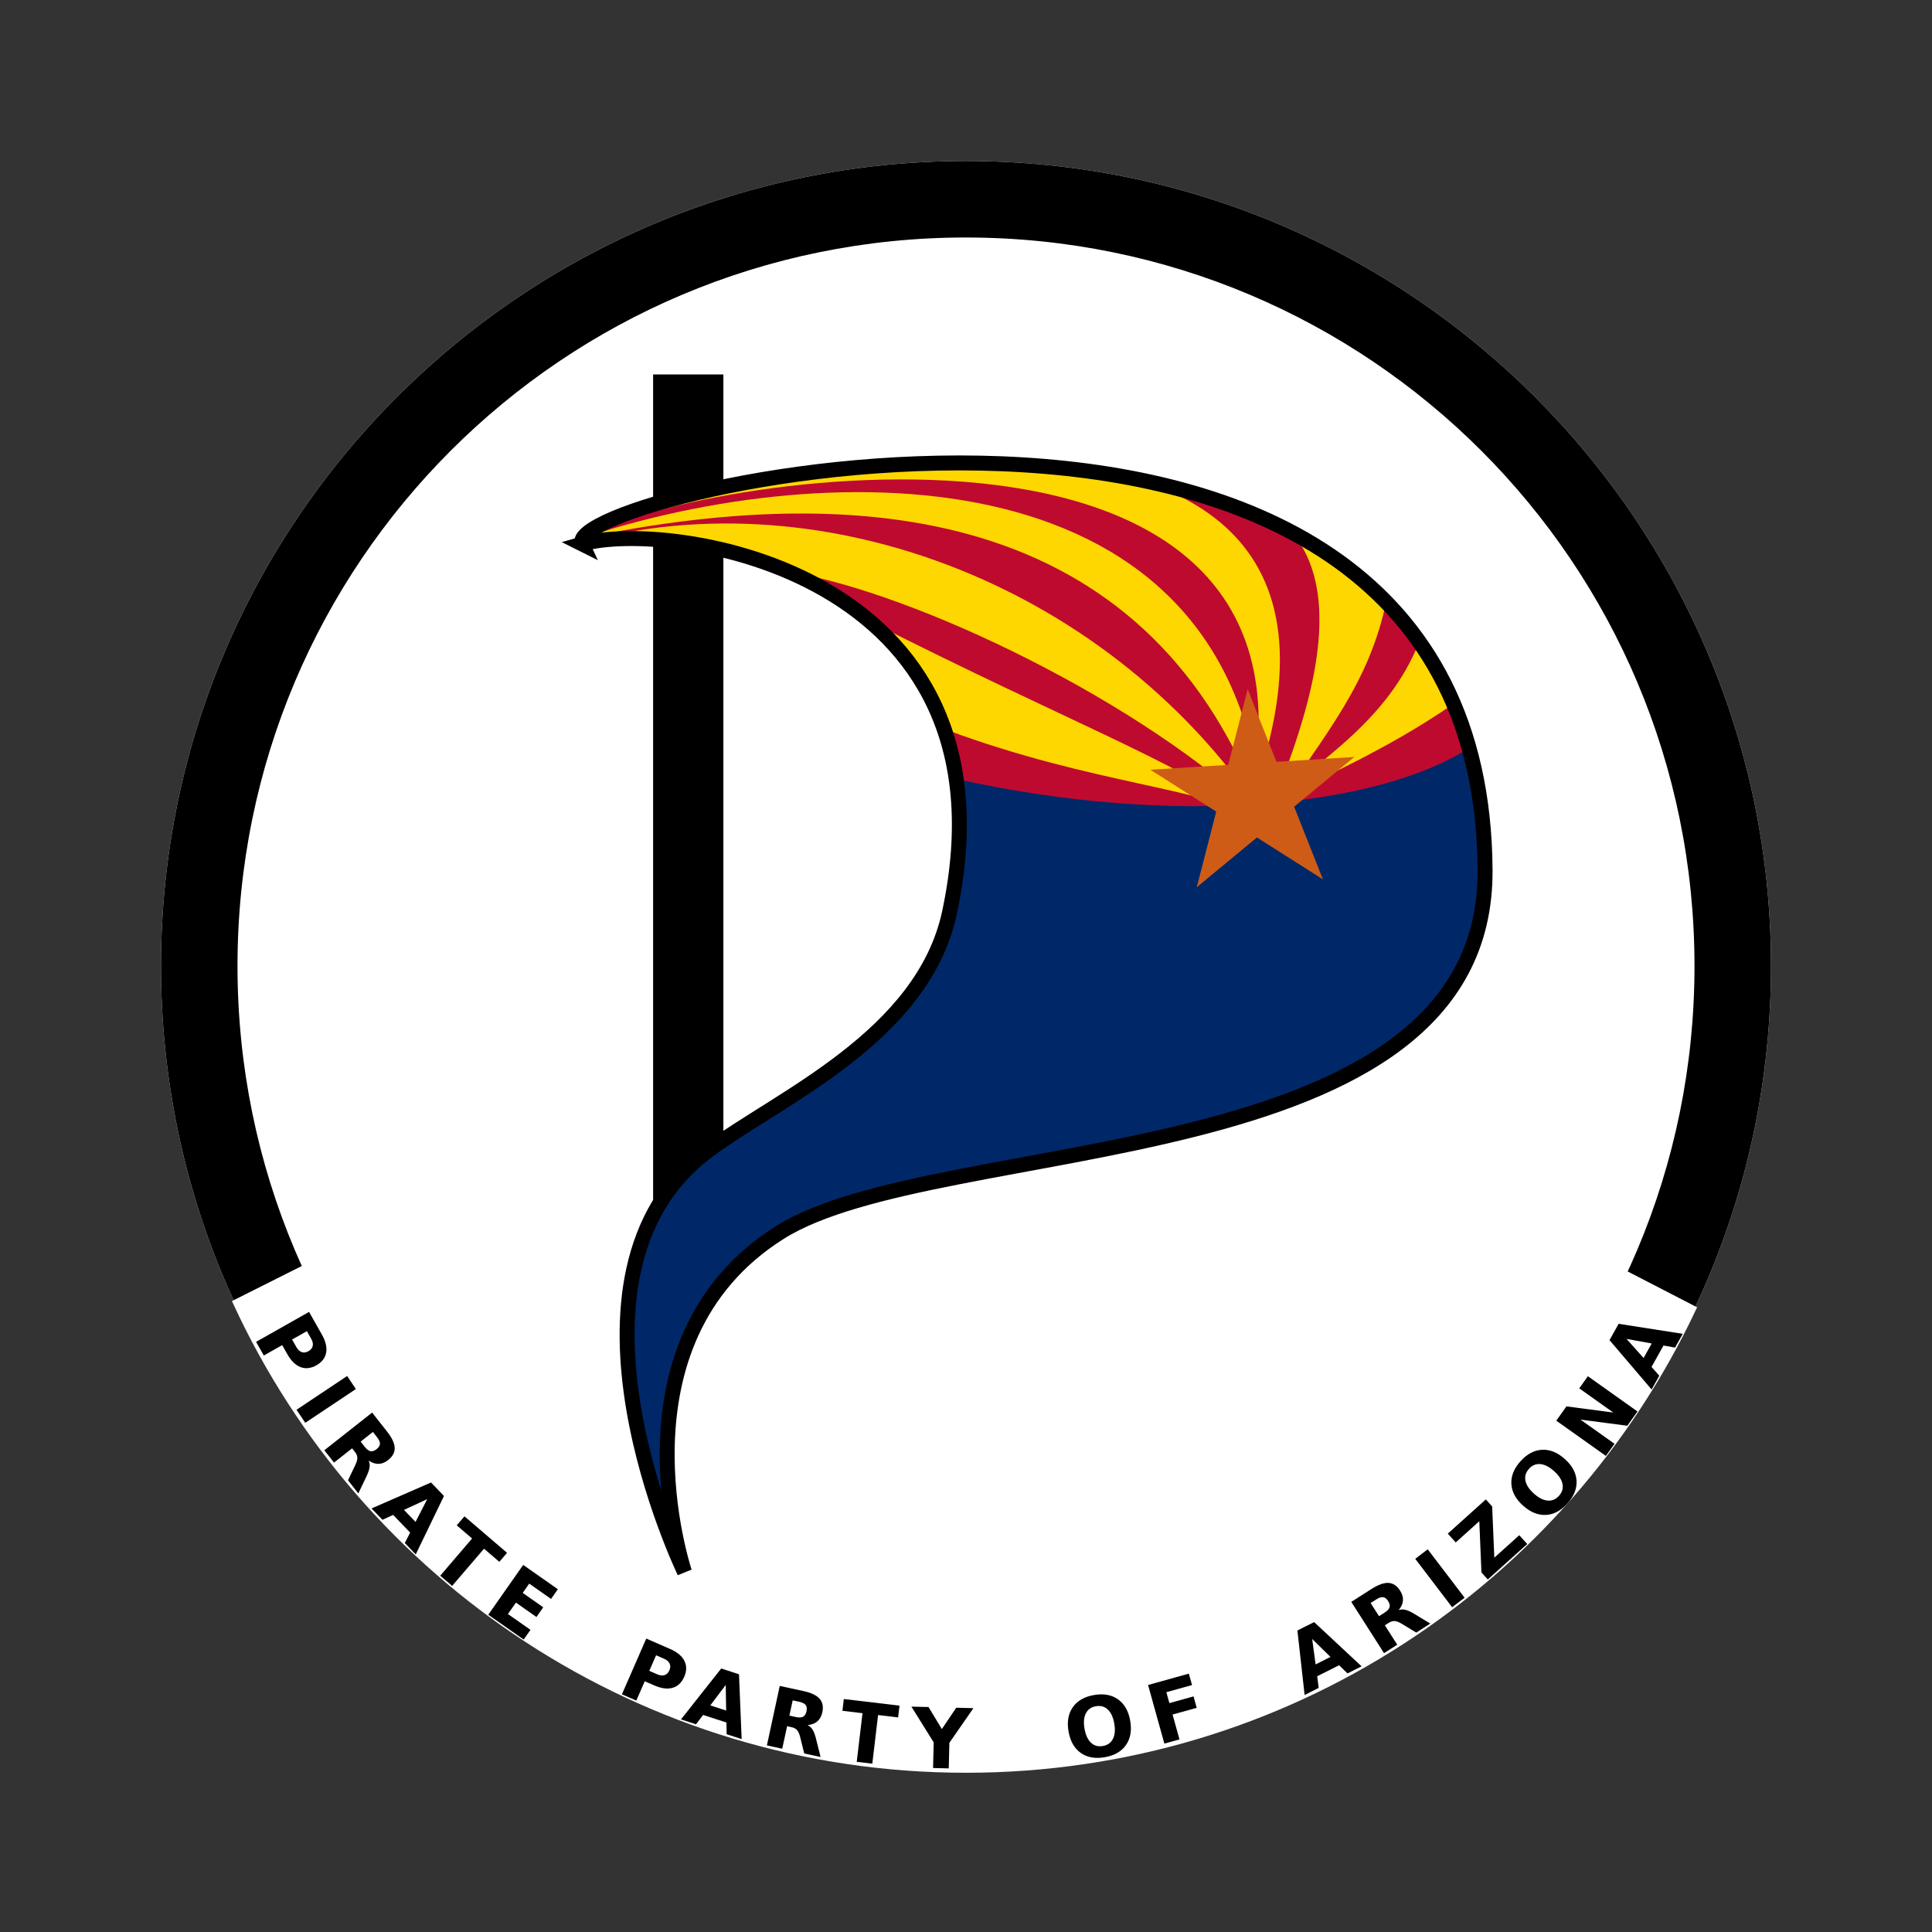 <svg:svg xmlns:dc="http://purl.org/dc/elements/1.1/" xmlns:ns1="http://www.w3.org/1999/xlink" xmlns:ns3="http://creativecommons.org/ns#" xmlns:rdf="http://www.w3.org/1999/02/22-rdf-syntax-ns#" xmlns:svg="http://www.w3.org/2000/svg" height="555.601" id="svg2" version="1.1" viewBox="-43.401 -46.395 555.601 555.601" width="555.601" xml:space="preserve">
<svg:rect x="-43.401" y="-46.395" width="555.601" height="555.601" fill="#333333" stroke="none"/>
<svg:g id="layer2"><svg:path d="m234.4-0.094c-127.72 0-231.5 103.78-231.5 231.5 0 31.931 6.486 62.365 18.211 90.055s28.688 52.636 49.643 73.591 45.901 37.918 73.591 49.643 58.124 18.211 90.055 18.211 62.365-6.486 90.055-18.211 52.636-28.688 73.591-49.643 37.918-45.901 49.643-73.591 18.211-58.125 18.211-90.056c0-127.72-103.78-231.5-231.5-231.5z" fill="#fff" id="path2827" style="block-progression:tb;color:#000000;text-transform:none;text-indent:0" /></svg:g><svg:g id="layer1"><svg:path d="m234.4-0.094c-127.72 0-231.5 103.78-231.5 231.5 0 31.931 6.486 62.365 18.211 90.055s28.688 52.636 49.643 73.591 45.901 37.918 73.591 49.643 58.124 18.211 90.055 18.211 62.365-6.486 90.055-18.211 52.636-28.688 73.591-49.643 37.918-45.901 49.643-73.591 18.211-58.125 18.211-90.056c0-127.72-103.78-231.5-231.5-231.5zm0 22c115.83 0 209.5 93.667 209.5 209.5 0 28.959-5.854 56.532-16.445 81.602s-25.919 47.638-44.867 66.586-41.516 34.276-66.586 44.867-52.643 16.445-81.602 16.445-56.532-5.854-81.602-16.445c-25.07-10.6-47.64-25.93-66.585-44.88-18.948-18.94-34.276-41.51-44.867-66.58s-16.445-52.65-16.445-81.6c0-115.83 93.666-209.5 209.5-209.5z" id="path2827-2" style="block-progression:tb;color:#000000;text-transform:none;text-indent:0" /><svg:rect height="250.63" id="rect10" width="20.208" x="144.42" y="61.29" /></svg:g><svg:g id="layer3"><svg:path d="m403.39 309.38c-75.328 105.31-152.21 206.54-344.84 1.812l-33.938 17.031c36.618 79.22 116.78 134.19 209.78 134.19 92.307 0 171.95-54.147 208.94-132.41l-39.938-20.625z" fill="#fff" id="path2827-7" stroke="#fff" stroke-width="2" /></svg:g><svg:g id="layer9" transform="translate(3.215)"><svg:path d="m229.56 86.812c-58.798 0.014-111.61 16.413-108.44 23.312 24.267-7.07 126.6 6.867 105.69 105.84-3.878 18.359-16.628 31.922-30.875 42.812l164.81-9.27c12.483-11.225 20.151-25.903 20.031-45.625-0.57-93.23-80.25-117.08-151.22-117.07z" fill="#bf0a30" id="red_background-0-8-6" transform="translate(-.327 -.089)" /></svg:g><svg:g id="layer14" transform="translate(3.215)"><svg:path d="m318.11 190.3c-29.974-19.462-56.046-28.536-112.94-57.272 7.317 5.151 13.042 10.267 20.698 30.545 42.966 15.936 73.998 16.354 92.238 26.727z" fill="#fed700" id="path118650" transform="translate(-.327 -.089)" /></svg:g><svg:g id="layer15" transform="translate(3.215)"><svg:path d="m120.97 109.72c24.938-6.272 50.284 6.895 60.117 8.528 35.324 5.865 101.24 36.966 136.82 71.452-43.8-67.22-126.99-99.091-196.94-79.98z" fill="#fed700" id="path118653" transform="translate(-.327 -.089)" /></svg:g><svg:g id="layer16" transform="translate(3.215)"><svg:path d="m120.97 108.52c86.648-18.073 164.61-5.425 195.73 79.176-8.71-104.71-124.98-102.92-195.73-79.18z" fill="#fed700" id="path118656" transform="translate(-.327 -.089)" /></svg:g><svg:g id="layer17" transform="translate(3.215)"><svg:path d="m312.69 185.68c29.76-129.62-171.98-93.029-191.72-76.36 11.11-11.884 249.8-75.891 191.72 76.36z" fill="#fed700" id="path118659" transform="translate(-.327 -.089)" /></svg:g><svg:g id="layer18" transform="translate(3.215)"><svg:path d="m324.34 105.7c19.258 21.137 2.234 61.681-6.431 83.999 17.909-25.956 29.661-39.853 34.564-63.502-3.294-3.121-20.786-15.35-28.134-20.497z" fill="#fed700" id="path118662" transform="translate(-.327 -.089)" /></svg:g><svg:g id="layer19" transform="translate(3.215)"><svg:path d="m361.72 138.66c-8.769 21.428-26.418 32.608-44.21 47.023 18.119-9.351 34.568-16.157 53.856-29.339-1.784-4.999-4.695-9.518-9.646-17.684z" fill="#fed700" id="path118665" transform="translate(-.327 -.089)" /></svg:g><svg:g id="layer5" transform="translate(3.215)"><svg:path d="m376.71 168.46c-26.289 17.318-84.756 23.34-147.98 9.242 0.309 8.645 0.297 27.797-1.915 38.271-7.609 36.019-49.359 53.565-69.594 68.719-47.901 35.873-6.656 121.06-6.656 121.06s-22.325-66.242 27.375-97.594c45.727-28.846 203.39-15.308 202.84-104.28-0.059-9.668-2.406-27.192-4.069-35.419z" fill="#002868" id="path8-0" transform="translate(-.327 -.089)" /></svg:g><svg:g id="layer6" transform="translate(3.215)"><svg:g fill="#ce5c17" id="star-1-6" transform="matrix(30.843 -1.931 1.931 30.843 314.12 182.66)"><svg:g id="cone-8-4"><svg:polygon id="triangle-7-5" points="0 0 0 0 0 1 0.5 1" transform="matrix(.951 .309 -.309 .951 0 -1)" /><svg:use height="4" id="use41208-0-8" transform="scale(-1,1)" width="6" x="0" y="0" ns1:href="#triangle-7-5" /></svg:g><svg:use height="4" id="use41210-5-3" transform="rotate(72.001)" width="6" x="0" y="0" ns1:href="#cone-8-4" /><svg:use height="4" id="use41212-1-1" transform="rotate(-72.001)" width="6" x="0" y="0" ns1:href="#cone-8-4" /><svg:use height="4" id="use41214-1-2" transform="rotate(144)" width="6" x="0" y="0" ns1:href="#cone-8-4" /><svg:use height="4" id="use41216-0-2" transform="rotate(216)" width="6" x="0" y="0" ns1:href="#cone-8-4" /></svg:g></svg:g><svg:g id="layer20" transform="translate(3.215)"><svg:path d="m120.8 110.04c24.267-7.07 126.59 6.86 105.68 105.84-7.609 36.019-49.357 53.566-69.592 68.72-47.901 35.873-6.648 121.07-6.648 121.07s-22.318-66.267 27.382-97.619c45.73-28.84 203.38-15.29 202.84-104.26-1.04-170.47-266.66-108.97-259.66-93.75z" fill="none" id="path8-5" stroke="#000" stroke-linecap="round" stroke-miterlimit="10.5" stroke-width="4.3" /></svg:g><svg:g id="layer21" transform="translate(3.215)"><svg:g id="text118852"><svg:path d="m42.264 330.88 3.687 6.518c1.096 1.938 1.505 3.668 1.226 5.19-0.268 1.525-1.198 2.738-2.789 3.638-1.598 0.904-3.123 1.08-4.575 0.528-1.442-0.549-2.71-1.792-3.807-3.731l-1.466-2.591-5.284 2.989-2.221-3.927 15.229-8.614m-0.625 5.537-4.253 2.406 1.229 2.173c0.431 0.762 0.947 1.246 1.549 1.453 0.609 0.203 1.253 0.113 1.933-0.272 0.68-0.385 1.086-0.888 1.219-1.511 0.133-0.623-0.017-1.315-0.447-2.076l-1.229-2.173" id="path118902" /><svg:path d="m53.217 349.31 2.505 3.752-14.552 9.714-2.505-3.752 14.552-9.714" id="path118904" /><svg:path d="m58.271 369.67c0.585 0.742 1.142 1.164 1.669 1.266 0.532 0.108 1.115-0.088 1.746-0.586 0.626-0.493 0.945-1.009 0.959-1.547 0.018-0.532-0.265-1.169-0.85-1.911l-1.175-1.491-3.525 2.779 1.175 1.491m-3.623 0.439-5.2 4.099-2.793-3.543 13.74-10.832 4.266 5.411c1.427 1.81 2.168 3.374 2.223 4.694 0.06 1.325-0.566 2.506-1.879 3.541-0.908 0.716-1.828 1.083-2.759 1.1-0.926 0.024-1.876-0.297-2.848-0.963 0.272 0.572 0.361 1.203 0.268 1.893-0.082 0.691-0.364 1.545-0.846 2.562l-2.386 5-2.975-3.773 2.094-4.367c0.421-0.879 0.62-1.593 0.595-2.141-0.019-0.542-0.256-1.101-0.711-1.678l-0.791-1.003" id="path118906" /><svg:path d="m71.335 394.34-4.891-5.084-3.069 1.408-3.144-3.268 17.102-7.46 3.729 3.876-8.116 16.8-3.144-3.268 1.533-3.004m-1.772-6.524 3.323 3.454 3.359-6.549-6.682 3.095" id="path118908" /><svg:path d="m86.954 389.67 12.245 10.491-2.219 2.59-4.405-3.774-9.165 10.697-3.426-2.935 9.165-10.697-4.414-3.782 2.219-2.59" id="path118910" /><svg:path d="m103.84 403.64 9.97 6.989-1.957 2.792-6.276-4.399-1.87 2.668 5.902 4.137-1.957 2.792-5.902-4.137-2.3 3.282 6.487 4.547-1.957 2.792-10.181-7.137 10.043-14.327" id="path118912" /><svg:path d="m139.24 424.82 6.862 2.998c2.04 0.892 3.406 2.03 4.097 3.414 0.701 1.381 0.686 2.909-0.046 4.584-0.735 1.682-1.849 2.739-3.341 3.169-1.482 0.427-3.244 0.194-5.284-0.697l-2.728-1.192-2.431 5.562-4.134-1.806 7.005-16.032m2.825 4.803-1.957 4.478 2.287 0.999c0.802 0.35 1.506 0.428 2.111 0.232 0.609-0.203 1.069-0.662 1.382-1.378s0.335-1.363 0.068-1.94c-0.268-0.577-0.803-1.041-1.604-1.392l-2.287-0.999" id="path118914" /><svg:path d="m162.29 448.96-6.71-2.178-2.043 2.688-4.314-1.4 11.565-14.641 5.116 1.66 0.763 18.642-4.314-1.4-0.064-3.372m-4.638-4.918 4.559 1.48-0.125-7.359-4.434 5.879" id="path118916" /><svg:path d="m182.25 447.38c0.924 0.2 1.622 0.171 2.093-0.087 0.479-0.256 0.803-0.778 0.973-1.564 0.168-0.779 0.086-1.38-0.246-1.804-0.325-0.422-0.949-0.733-1.873-0.932l-1.856-0.401-0.948 4.387 1.856 0.401m-2.514 2.646-1.398 6.472-4.41-0.953 3.695-17.101 6.735 1.455c2.253 0.487 3.821 1.221 4.703 2.203 0.89 0.984 1.159 2.293 0.806 3.927-0.244 1.13-0.72 1.999-1.426 2.605-0.699 0.608-1.635 0.965-2.809 1.071 0.574 0.268 1.044 0.697 1.412 1.288 0.377 0.585 0.704 1.423 0.98 2.514l1.345 5.374-4.696-1.015-1.167-4.7c-0.235-0.946-0.537-1.623-0.904-2.03-0.36-0.405-0.899-0.686-1.617-0.841l-1.248-0.27" id="path118918" /><svg:path d="m196.05 442.21 16.013 1.901-0.402 3.386-5.76-0.684-1.66 13.988-4.48-0.532 1.66-13.988-5.772-0.685 0.402-3.386" id="path118920" /><svg:path d="m215.48 444.39 4.932 0.122 3.829 6.331 4.138-6.134 4.944 0.123-6.917 9.957-0.183 7.369-4.51-0.112 0.183-7.369-6.415-10.287" id="path118922" /><svg:path d="m268.54 444.28c-1.355 0.237-2.318 0.92-2.889 2.051-0.572 1.131-0.699 2.604-0.382 4.421 0.316 1.808 0.935 3.148 1.856 4.018 0.921 0.87 2.059 1.187 3.414 0.95 1.362-0.238 2.329-0.922 2.901-2.053 0.572-1.131 0.7-2.601 0.384-4.409-0.317-1.816-0.937-3.159-1.858-4.029-0.921-0.87-2.063-1.186-3.425-0.948m-0.563-3.221c2.771-0.484 5.079-0.071 6.926 1.24 1.847 1.311 3.014 3.363 3.503 6.157 0.487 2.786 0.084 5.109-1.209 6.968s-3.325 3.032-6.095 3.516c-2.763 0.483-5.072 0.069-6.926-1.24-1.847-1.311-3.014-3.36-3.501-6.145-0.488-2.794-0.086-5.12 1.207-6.98 1.301-1.861 3.332-3.033 6.095-3.516" id="path118924" /><svg:path d="m283.54 438.17 11.73-3.265 0.914 3.285-7.383 2.055 0.874 3.139 6.943-1.932 0.914 3.285-6.943 1.932 1.989 7.146-4.346 1.21-4.691-16.855" id="path118926" /><svg:path d="m338.48 432.49-6.303 3.169 0.437 3.348-4.052 2.037-2.07-18.543 4.806-2.416 13.649 12.72-4.052 2.037-2.416-2.353m-6.756-0.236 4.282-2.153-5.263-5.145 0.981 7.298" id="path118928" /><svg:path d="m351.56 417.36c0.797-0.509 1.272-1.021 1.425-1.536 0.16-0.519 0.023-1.118-0.41-1.796-0.429-0.672-0.91-1.041-1.444-1.108-0.527-0.071-1.189 0.148-1.986 0.657l-1.6 1.022 2.416 3.783 1.6-1.022m0.078 3.649 3.564 5.58-3.802 2.428-9.417-14.745 5.807-3.709c1.942-1.24 3.573-1.823 4.891-1.747 1.325 0.072 2.437 0.812 3.337 2.221 0.622 0.974 0.896 1.926 0.822 2.854-0.068 0.924-0.481 1.837-1.24 2.739 0.596-0.214 1.232-0.24 1.91-0.08 0.68 0.15 1.502 0.515 2.465 1.095l4.739 2.869-4.049 2.586-4.138-2.516c-0.833-0.506-1.524-0.774-2.071-0.805-0.541-0.035-1.121 0.146-1.74 0.541l-1.077 0.688" id="path118930" /><svg:path d="m360.38 401.89 3.589-2.735 10.604 13.916-3.589 2.735-10.604-13.916" id="path118932" /><svg:path d="m369.74 394.64 10.936-9.834 1.826 2.03 0.614 14.72 7.18-6.457 2.28 2.536-11.336 10.195-1.826-2.03-0.614-14.72-6.779 6.096-2.28-2.536" id="path118934" /><svg:path d="m393.07 376.02c-0.918 1.024-1.252 2.157-1.002 3.399 0.25 1.242 1.062 2.479 2.434 3.71 1.367 1.226 2.681 1.896 3.943 2.009 1.262 0.114 2.352-0.341 3.27-1.365 0.923-1.03 1.26-2.165 1.01-3.408-0.25-1.242-1.059-2.476-2.425-3.702-1.373-1.231-2.69-1.903-3.952-2.017-1.262-0.114-2.355 0.344-3.278 1.373m-2.434-2.183c1.878-2.094 3.948-3.197 6.21-3.309 2.262-0.112 4.449 0.779 6.56 2.672 2.106 1.888 3.225 3.963 3.359 6.224 0.134 2.261-0.738 4.438-2.615 6.532-1.873 2.088-3.942 3.191-6.21 3.309-2.262 0.112-4.446-0.776-6.552-2.664-2.111-1.893-3.234-3.97-3.368-6.232-0.129-2.267 0.743-4.444 2.615-6.532" id="path118936" /><svg:path d="m400.94 362.16 2.918-4.108 13.468 1.763-9.783-6.95 2.477-3.487 14.263 10.133-2.918 4.108-13.468-1.763 9.783 6.95-2.477 3.487-14.263-10.133" id="path118938" /><svg:path d="m431.77 340.55-3.443 6.157 2.239 2.527-2.214 3.958-12.107-14.196 2.626-4.695 18.433 2.884-2.214 3.958-3.32-0.594m-5.728 3.591 2.34-4.183-7.242-1.311 4.903 5.494" id="path118940" /></svg:g></svg:g></svg:svg>